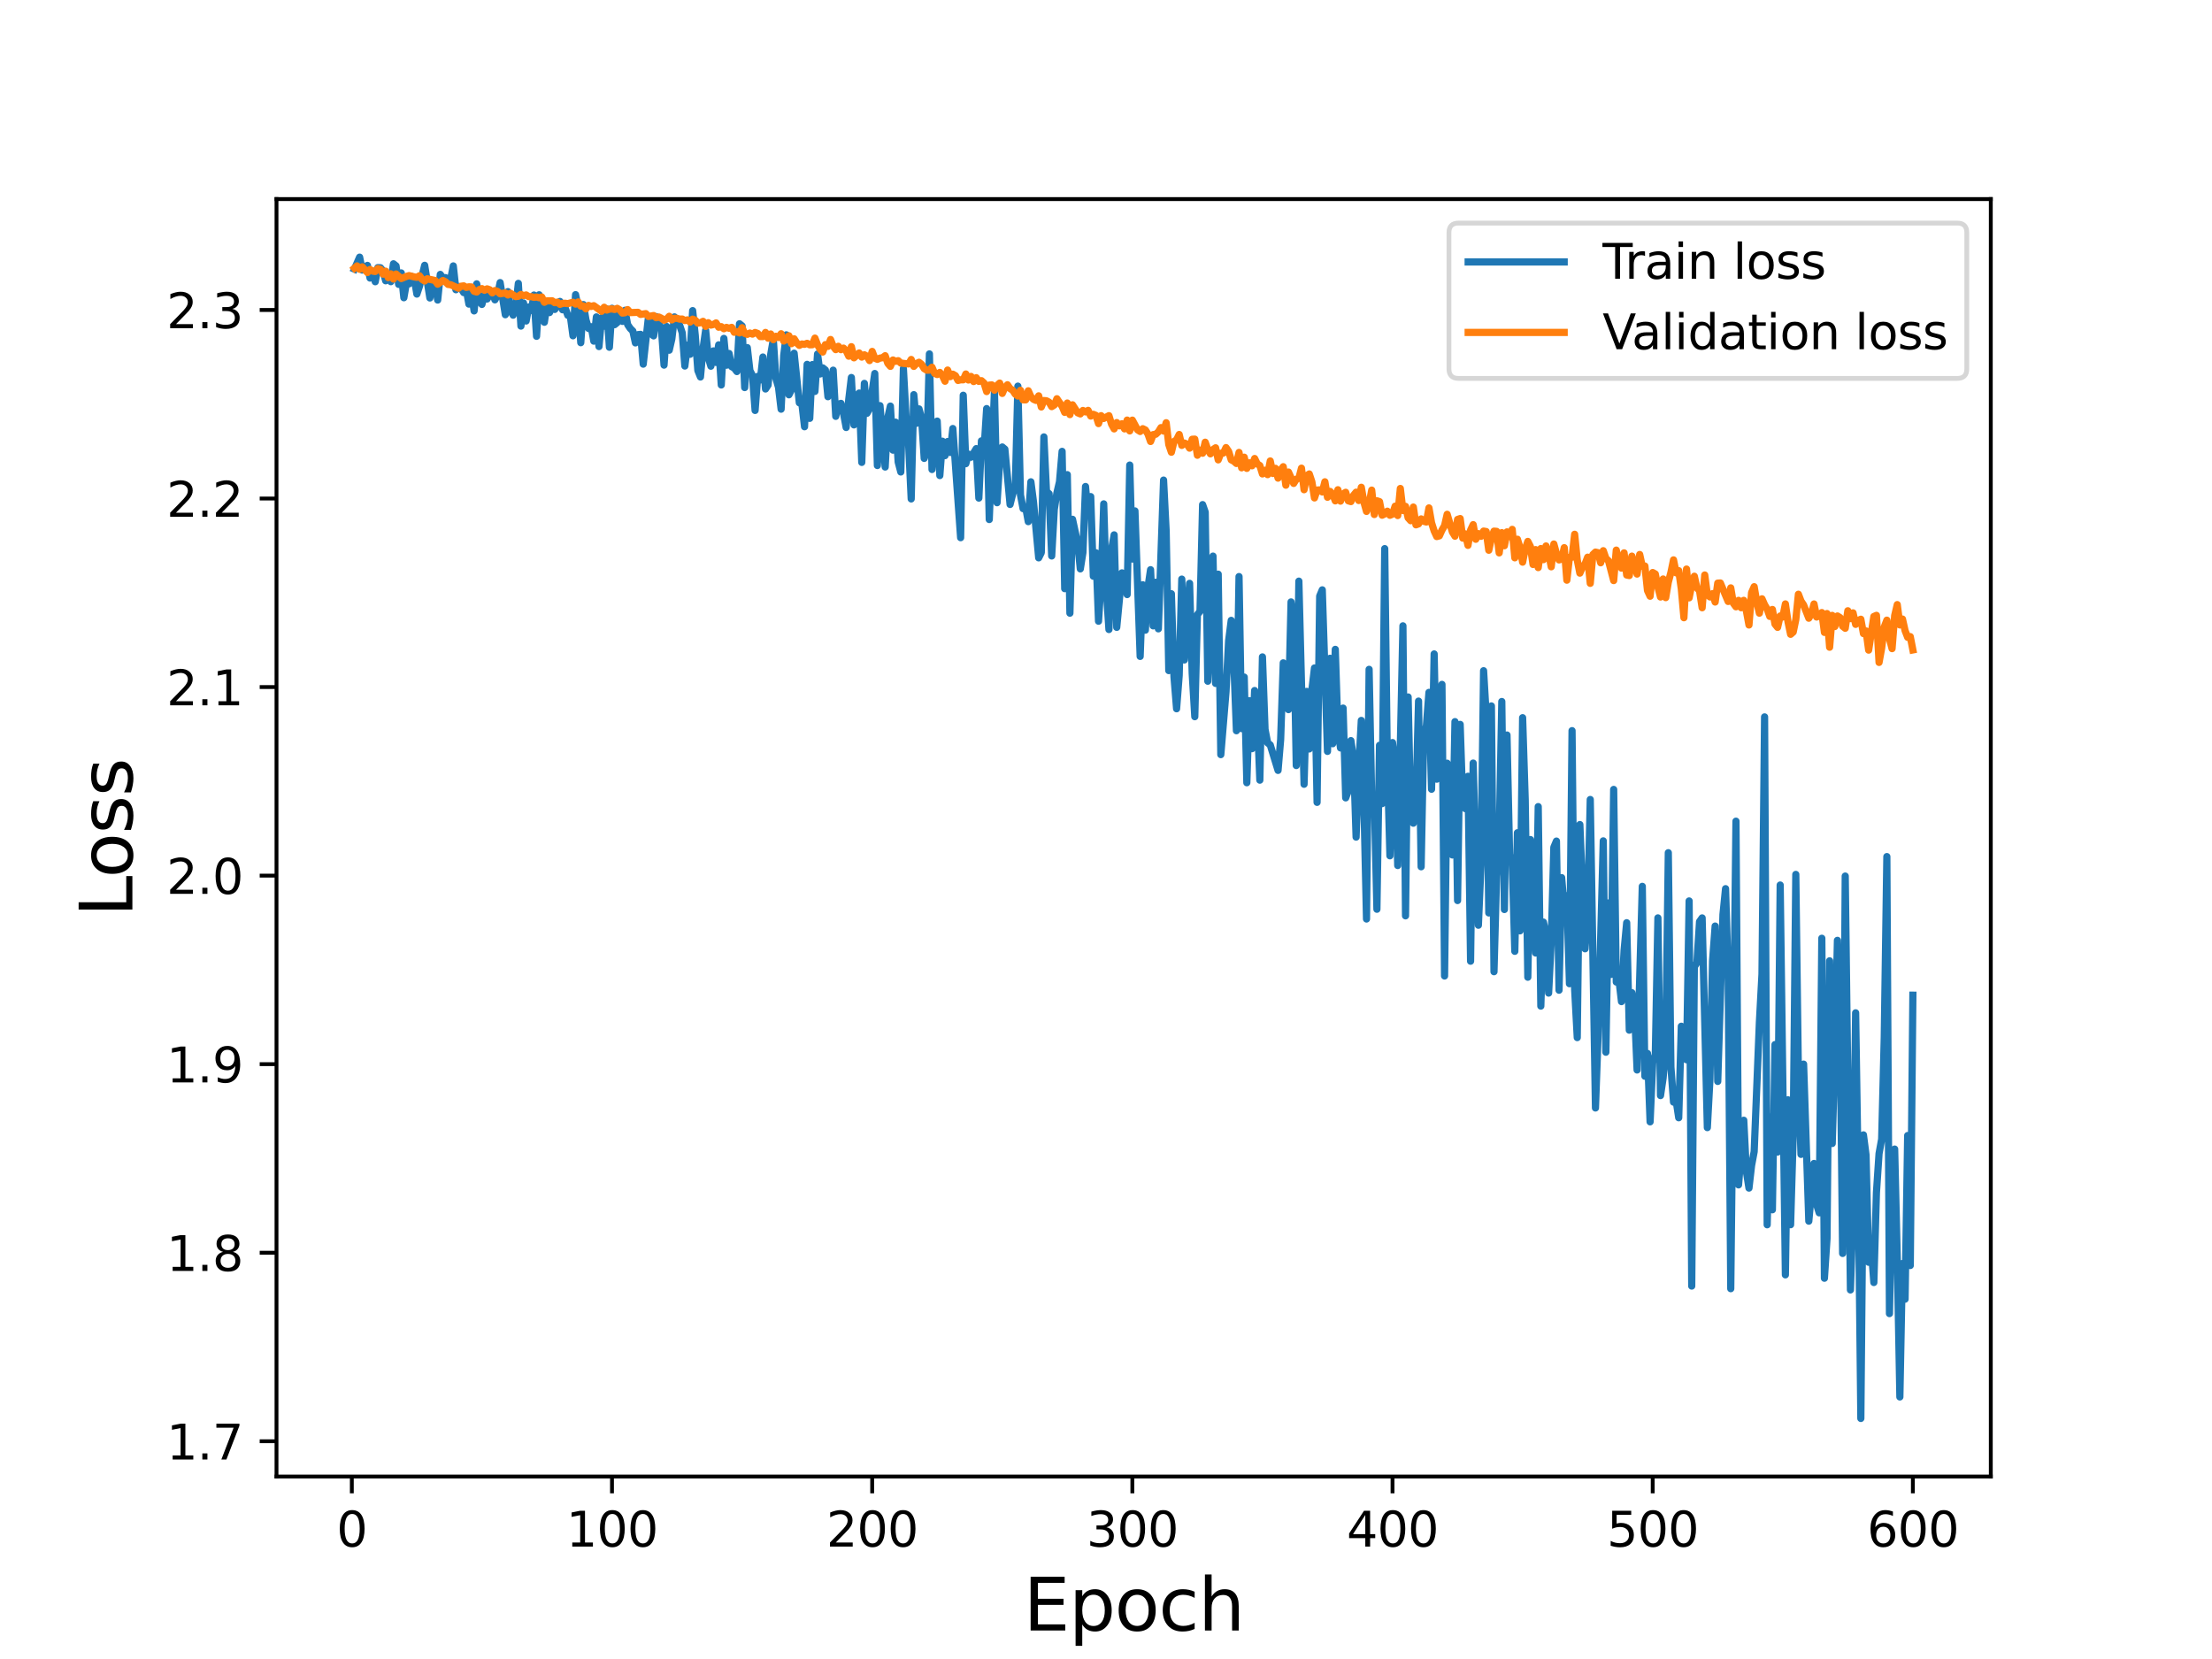 <?xml version="1.0" encoding="utf-8" standalone="no"?>
<!DOCTYPE svg PUBLIC "-//W3C//DTD SVG 1.1//EN"
  "http://www.w3.org/Graphics/SVG/1.1/DTD/svg11.dtd">
<svg height="345.6pt" version="1.1" viewBox="0 0 460.8 345.6" width="460.8pt" xmlns="http://www.w3.org/2000/svg" xmlns:xlink="http://www.w3.org/1999/xlink">
 <defs>
  <style type="text/css">*{stroke-linecap:butt;stroke-linejoin:round;}</style>
 </defs>
 <g id="figure_1">
  <g id="patch_1">
   <path d="M 0 345.6 
L 460.8 345.6 
L 460.8 0 
L 0 0 
z
" style="fill:#ffffff;"/>
  </g>
  <g id="axes_1">
   <g id="patch_2">
    <path d="M 57.6 307.584 
L 414.72 307.584 
L 414.72 41.472 
L 57.6 41.472 
z
" style="fill:#ffffff;"/>
   </g>
   <g id="matplotlib.axis_1">
    <g id="xtick_1">
     <g id="line2d_1">
      <defs>
       <path d="M 0 0 
L 0 3.5 
" id="m713b2f9254" style="stroke:#000000;stroke-width:0.8;"/>
      </defs>
      <g>
       <use style="stroke:#000000;stroke-width:0.8;" x="73.291" xlink:href="#m713b2f9254" y="307.584"/>
      </g>
     </g>
     <g id="text_1">
      <!-- 0 -->
      <g transform="translate(70.109 322.182)scale(0.1 -0.1)">
       <defs>
        <path d="M 2034 4250 
Q 1547 4250 1301 3770 
Q 1056 3291 1056 2328 
Q 1056 1369 1301 889 
Q 1547 409 2034 409 
Q 2525 409 2770 889 
Q 3016 1369 3016 2328 
Q 3016 3291 2770 3770 
Q 2525 4250 2034 4250 
z
M 2034 4750 
Q 2819 4750 3233 4129 
Q 3647 3509 3647 2328 
Q 3647 1150 3233 529 
Q 2819 -91 2034 -91 
Q 1250 -91 836 529 
Q 422 1150 422 2328 
Q 422 3509 836 4129 
Q 1250 4750 2034 4750 
z
" id="DejaVuSans-30" transform="scale(0.016)"/>
       </defs>
       <use xlink:href="#DejaVuSans-30"/>
      </g>
     </g>
    </g>
    <g id="xtick_2">
     <g id="line2d_2">
      <g>
       <use style="stroke:#000000;stroke-width:0.8;" x="127.49" xlink:href="#m713b2f9254" y="307.584"/>
      </g>
     </g>
     <g id="text_2">
      <!-- 100 -->
      <g transform="translate(117.946 322.182)scale(0.1 -0.1)">
       <defs>
        <path d="M 794 531 
L 1825 531 
L 1825 4091 
L 703 3866 
L 703 4441 
L 1819 4666 
L 2450 4666 
L 2450 531 
L 3481 531 
L 3481 0 
L 794 0 
L 794 531 
z
" id="DejaVuSans-31" transform="scale(0.016)"/>
       </defs>
       <use xlink:href="#DejaVuSans-31"/>
       <use x="63.623" xlink:href="#DejaVuSans-30"/>
       <use x="127.246" xlink:href="#DejaVuSans-30"/>
      </g>
     </g>
    </g>
    <g id="xtick_3">
     <g id="line2d_3">
      <g>
       <use style="stroke:#000000;stroke-width:0.8;" x="181.69" xlink:href="#m713b2f9254" y="307.584"/>
      </g>
     </g>
     <g id="text_3">
      <!-- 200 -->
      <g transform="translate(172.146 322.182)scale(0.1 -0.1)">
       <defs>
        <path d="M 1228 531 
L 3431 531 
L 3431 0 
L 469 0 
L 469 531 
Q 828 903 1448 1529 
Q 2069 2156 2228 2338 
Q 2531 2678 2651 2914 
Q 2772 3150 2772 3378 
Q 2772 3750 2511 3984 
Q 2250 4219 1831 4219 
Q 1534 4219 1204 4116 
Q 875 4013 500 3803 
L 500 4441 
Q 881 4594 1212 4672 
Q 1544 4750 1819 4750 
Q 2544 4750 2975 4387 
Q 3406 4025 3406 3419 
Q 3406 3131 3298 2873 
Q 3191 2616 2906 2266 
Q 2828 2175 2409 1742 
Q 1991 1309 1228 531 
z
" id="DejaVuSans-32" transform="scale(0.016)"/>
       </defs>
       <use xlink:href="#DejaVuSans-32"/>
       <use x="63.623" xlink:href="#DejaVuSans-30"/>
       <use x="127.246" xlink:href="#DejaVuSans-30"/>
      </g>
     </g>
    </g>
    <g id="xtick_4">
     <g id="line2d_4">
      <g>
       <use style="stroke:#000000;stroke-width:0.8;" x="235.889" xlink:href="#m713b2f9254" y="307.584"/>
      </g>
     </g>
     <g id="text_4">
      <!-- 300 -->
      <g transform="translate(226.345 322.182)scale(0.1 -0.1)">
       <defs>
        <path d="M 2597 2516 
Q 3050 2419 3304 2112 
Q 3559 1806 3559 1356 
Q 3559 666 3084 287 
Q 2609 -91 1734 -91 
Q 1441 -91 1130 -33 
Q 819 25 488 141 
L 488 750 
Q 750 597 1062 519 
Q 1375 441 1716 441 
Q 2309 441 2620 675 
Q 2931 909 2931 1356 
Q 2931 1769 2642 2001 
Q 2353 2234 1838 2234 
L 1294 2234 
L 1294 2753 
L 1863 2753 
Q 2328 2753 2575 2939 
Q 2822 3125 2822 3475 
Q 2822 3834 2567 4026 
Q 2313 4219 1838 4219 
Q 1578 4219 1281 4162 
Q 984 4106 628 3988 
L 628 4550 
Q 988 4650 1302 4700 
Q 1616 4750 1894 4750 
Q 2613 4750 3031 4423 
Q 3450 4097 3450 3541 
Q 3450 3153 3228 2886 
Q 3006 2619 2597 2516 
z
" id="DejaVuSans-33" transform="scale(0.016)"/>
       </defs>
       <use xlink:href="#DejaVuSans-33"/>
       <use x="63.623" xlink:href="#DejaVuSans-30"/>
       <use x="127.246" xlink:href="#DejaVuSans-30"/>
      </g>
     </g>
    </g>
    <g id="xtick_5">
     <g id="line2d_5">
      <g>
       <use style="stroke:#000000;stroke-width:0.8;" x="290.088" xlink:href="#m713b2f9254" y="307.584"/>
      </g>
     </g>
     <g id="text_5">
      <!-- 400 -->
      <g transform="translate(280.545 322.182)scale(0.1 -0.1)">
       <defs>
        <path d="M 2419 4116 
L 825 1625 
L 2419 1625 
L 2419 4116 
z
M 2253 4666 
L 3047 4666 
L 3047 1625 
L 3713 1625 
L 3713 1100 
L 3047 1100 
L 3047 0 
L 2419 0 
L 2419 1100 
L 313 1100 
L 313 1709 
L 2253 4666 
z
" id="DejaVuSans-34" transform="scale(0.016)"/>
       </defs>
       <use xlink:href="#DejaVuSans-34"/>
       <use x="63.623" xlink:href="#DejaVuSans-30"/>
       <use x="127.246" xlink:href="#DejaVuSans-30"/>
      </g>
     </g>
    </g>
    <g id="xtick_6">
     <g id="line2d_6">
      <g>
       <use style="stroke:#000000;stroke-width:0.8;" x="344.288" xlink:href="#m713b2f9254" y="307.584"/>
      </g>
     </g>
     <g id="text_6">
      <!-- 500 -->
      <g transform="translate(334.744 322.182)scale(0.1 -0.1)">
       <defs>
        <path d="M 691 4666 
L 3169 4666 
L 3169 4134 
L 1269 4134 
L 1269 2991 
Q 1406 3038 1543 3061 
Q 1681 3084 1819 3084 
Q 2600 3084 3056 2656 
Q 3513 2228 3513 1497 
Q 3513 744 3044 326 
Q 2575 -91 1722 -91 
Q 1428 -91 1123 -41 
Q 819 9 494 109 
L 494 744 
Q 775 591 1075 516 
Q 1375 441 1709 441 
Q 2250 441 2565 725 
Q 2881 1009 2881 1497 
Q 2881 1984 2565 2268 
Q 2250 2553 1709 2553 
Q 1456 2553 1204 2497 
Q 953 2441 691 2322 
L 691 4666 
z
" id="DejaVuSans-35" transform="scale(0.016)"/>
       </defs>
       <use xlink:href="#DejaVuSans-35"/>
       <use x="63.623" xlink:href="#DejaVuSans-30"/>
       <use x="127.246" xlink:href="#DejaVuSans-30"/>
      </g>
     </g>
    </g>
    <g id="xtick_7">
     <g id="line2d_7">
      <g>
       <use style="stroke:#000000;stroke-width:0.8;" x="398.487" xlink:href="#m713b2f9254" y="307.584"/>
      </g>
     </g>
     <g id="text_7">
      <!-- 600 -->
      <g transform="translate(388.944 322.182)scale(0.1 -0.1)">
       <defs>
        <path d="M 2113 2584 
Q 1688 2584 1439 2293 
Q 1191 2003 1191 1497 
Q 1191 994 1439 701 
Q 1688 409 2113 409 
Q 2538 409 2786 701 
Q 3034 994 3034 1497 
Q 3034 2003 2786 2293 
Q 2538 2584 2113 2584 
z
M 3366 4563 
L 3366 3988 
Q 3128 4100 2886 4159 
Q 2644 4219 2406 4219 
Q 1781 4219 1451 3797 
Q 1122 3375 1075 2522 
Q 1259 2794 1537 2939 
Q 1816 3084 2150 3084 
Q 2853 3084 3261 2657 
Q 3669 2231 3669 1497 
Q 3669 778 3244 343 
Q 2819 -91 2113 -91 
Q 1303 -91 875 529 
Q 447 1150 447 2328 
Q 447 3434 972 4092 
Q 1497 4750 2381 4750 
Q 2619 4750 2861 4703 
Q 3103 4656 3366 4563 
z
" id="DejaVuSans-36" transform="scale(0.016)"/>
       </defs>
       <use xlink:href="#DejaVuSans-36"/>
       <use x="63.623" xlink:href="#DejaVuSans-30"/>
       <use x="127.246" xlink:href="#DejaVuSans-30"/>
      </g>
     </g>
    </g>
    <g id="text_8">
     <!-- Epoch -->
     <g transform="translate(213.194 339.66)scale(0.15 -0.15)">
      <defs>
       <path d="M 628 4666 
L 3578 4666 
L 3578 4134 
L 1259 4134 
L 1259 2753 
L 3481 2753 
L 3481 2222 
L 1259 2222 
L 1259 531 
L 3634 531 
L 3634 0 
L 628 0 
L 628 4666 
z
" id="DejaVuSans-45" transform="scale(0.016)"/>
       <path d="M 1159 525 
L 1159 -1331 
L 581 -1331 
L 581 3500 
L 1159 3500 
L 1159 2969 
Q 1341 3281 1617 3432 
Q 1894 3584 2278 3584 
Q 2916 3584 3314 3078 
Q 3713 2572 3713 1747 
Q 3713 922 3314 415 
Q 2916 -91 2278 -91 
Q 1894 -91 1617 61 
Q 1341 213 1159 525 
z
M 3116 1747 
Q 3116 2381 2855 2742 
Q 2594 3103 2138 3103 
Q 1681 3103 1420 2742 
Q 1159 2381 1159 1747 
Q 1159 1113 1420 752 
Q 1681 391 2138 391 
Q 2594 391 2855 752 
Q 3116 1113 3116 1747 
z
" id="DejaVuSans-70" transform="scale(0.016)"/>
       <path d="M 1959 3097 
Q 1497 3097 1228 2736 
Q 959 2375 959 1747 
Q 959 1119 1226 758 
Q 1494 397 1959 397 
Q 2419 397 2687 759 
Q 2956 1122 2956 1747 
Q 2956 2369 2687 2733 
Q 2419 3097 1959 3097 
z
M 1959 3584 
Q 2709 3584 3137 3096 
Q 3566 2609 3566 1747 
Q 3566 888 3137 398 
Q 2709 -91 1959 -91 
Q 1206 -91 779 398 
Q 353 888 353 1747 
Q 353 2609 779 3096 
Q 1206 3584 1959 3584 
z
" id="DejaVuSans-6f" transform="scale(0.016)"/>
       <path d="M 3122 3366 
L 3122 2828 
Q 2878 2963 2633 3030 
Q 2388 3097 2138 3097 
Q 1578 3097 1268 2742 
Q 959 2388 959 1747 
Q 959 1106 1268 751 
Q 1578 397 2138 397 
Q 2388 397 2633 464 
Q 2878 531 3122 666 
L 3122 134 
Q 2881 22 2623 -34 
Q 2366 -91 2075 -91 
Q 1284 -91 818 406 
Q 353 903 353 1747 
Q 353 2603 823 3093 
Q 1294 3584 2113 3584 
Q 2378 3584 2631 3529 
Q 2884 3475 3122 3366 
z
" id="DejaVuSans-63" transform="scale(0.016)"/>
       <path d="M 3513 2113 
L 3513 0 
L 2938 0 
L 2938 2094 
Q 2938 2591 2744 2837 
Q 2550 3084 2163 3084 
Q 1697 3084 1428 2787 
Q 1159 2491 1159 1978 
L 1159 0 
L 581 0 
L 581 4863 
L 1159 4863 
L 1159 2956 
Q 1366 3272 1645 3428 
Q 1925 3584 2291 3584 
Q 2894 3584 3203 3211 
Q 3513 2838 3513 2113 
z
" id="DejaVuSans-68" transform="scale(0.016)"/>
      </defs>
      <use xlink:href="#DejaVuSans-45"/>
      <use x="63.184" xlink:href="#DejaVuSans-70"/>
      <use x="126.66" xlink:href="#DejaVuSans-6f"/>
      <use x="187.842" xlink:href="#DejaVuSans-63"/>
      <use x="242.822" xlink:href="#DejaVuSans-68"/>
     </g>
    </g>
   </g>
   <g id="matplotlib.axis_2">
    <g id="ytick_1">
     <g id="line2d_8">
      <defs>
       <path d="M 0 0 
L -3.5 0 
" id="mb5e3117ae7" style="stroke:#000000;stroke-width:0.8;"/>
      </defs>
      <g>
       <use style="stroke:#000000;stroke-width:0.8;" x="57.6" xlink:href="#mb5e3117ae7" y="300.24"/>
      </g>
     </g>
     <g id="text_9">
      <!-- 1.7 -->
      <g transform="translate(34.697 304.039)scale(0.1 -0.1)">
       <defs>
        <path d="M 684 794 
L 1344 794 
L 1344 0 
L 684 0 
L 684 794 
z
" id="DejaVuSans-2e" transform="scale(0.016)"/>
        <path d="M 525 4666 
L 3525 4666 
L 3525 4397 
L 1831 0 
L 1172 0 
L 2766 4134 
L 525 4134 
L 525 4666 
z
" id="DejaVuSans-37" transform="scale(0.016)"/>
       </defs>
       <use xlink:href="#DejaVuSans-31"/>
       <use x="63.623" xlink:href="#DejaVuSans-2e"/>
       <use x="95.41" xlink:href="#DejaVuSans-37"/>
      </g>
     </g>
    </g>
    <g id="ytick_2">
     <g id="line2d_9">
      <g>
       <use style="stroke:#000000;stroke-width:0.8;" x="57.6" xlink:href="#mb5e3117ae7" y="260.962"/>
      </g>
     </g>
     <g id="text_10">
      <!-- 1.8 -->
      <g transform="translate(34.697 264.761)scale(0.1 -0.1)">
       <defs>
        <path d="M 2034 2216 
Q 1584 2216 1326 1975 
Q 1069 1734 1069 1313 
Q 1069 891 1326 650 
Q 1584 409 2034 409 
Q 2484 409 2743 651 
Q 3003 894 3003 1313 
Q 3003 1734 2745 1975 
Q 2488 2216 2034 2216 
z
M 1403 2484 
Q 997 2584 770 2862 
Q 544 3141 544 3541 
Q 544 4100 942 4425 
Q 1341 4750 2034 4750 
Q 2731 4750 3128 4425 
Q 3525 4100 3525 3541 
Q 3525 3141 3298 2862 
Q 3072 2584 2669 2484 
Q 3125 2378 3379 2068 
Q 3634 1759 3634 1313 
Q 3634 634 3220 271 
Q 2806 -91 2034 -91 
Q 1263 -91 848 271 
Q 434 634 434 1313 
Q 434 1759 690 2068 
Q 947 2378 1403 2484 
z
M 1172 3481 
Q 1172 3119 1398 2916 
Q 1625 2713 2034 2713 
Q 2441 2713 2670 2916 
Q 2900 3119 2900 3481 
Q 2900 3844 2670 4047 
Q 2441 4250 2034 4250 
Q 1625 4250 1398 4047 
Q 1172 3844 1172 3481 
z
" id="DejaVuSans-38" transform="scale(0.016)"/>
       </defs>
       <use xlink:href="#DejaVuSans-31"/>
       <use x="63.623" xlink:href="#DejaVuSans-2e"/>
       <use x="95.41" xlink:href="#DejaVuSans-38"/>
      </g>
     </g>
    </g>
    <g id="ytick_3">
     <g id="line2d_10">
      <g>
       <use style="stroke:#000000;stroke-width:0.8;" x="57.6" xlink:href="#mb5e3117ae7" y="221.684"/>
      </g>
     </g>
     <g id="text_11">
      <!-- 1.9 -->
      <g transform="translate(34.697 225.484)scale(0.1 -0.1)">
       <defs>
        <path d="M 703 97 
L 703 672 
Q 941 559 1184 500 
Q 1428 441 1663 441 
Q 2288 441 2617 861 
Q 2947 1281 2994 2138 
Q 2813 1869 2534 1725 
Q 2256 1581 1919 1581 
Q 1219 1581 811 2004 
Q 403 2428 403 3163 
Q 403 3881 828 4315 
Q 1253 4750 1959 4750 
Q 2769 4750 3195 4129 
Q 3622 3509 3622 2328 
Q 3622 1225 3098 567 
Q 2575 -91 1691 -91 
Q 1453 -91 1209 -44 
Q 966 3 703 97 
z
M 1959 2075 
Q 2384 2075 2632 2365 
Q 2881 2656 2881 3163 
Q 2881 3666 2632 3958 
Q 2384 4250 1959 4250 
Q 1534 4250 1286 3958 
Q 1038 3666 1038 3163 
Q 1038 2656 1286 2365 
Q 1534 2075 1959 2075 
z
" id="DejaVuSans-39" transform="scale(0.016)"/>
       </defs>
       <use xlink:href="#DejaVuSans-31"/>
       <use x="63.623" xlink:href="#DejaVuSans-2e"/>
       <use x="95.41" xlink:href="#DejaVuSans-39"/>
      </g>
     </g>
    </g>
    <g id="ytick_4">
     <g id="line2d_11">
      <g>
       <use style="stroke:#000000;stroke-width:0.8;" x="57.6" xlink:href="#mb5e3117ae7" y="182.407"/>
      </g>
     </g>
     <g id="text_12">
      <!-- 2.0 -->
      <g transform="translate(34.697 186.206)scale(0.1 -0.1)">
       <use xlink:href="#DejaVuSans-32"/>
       <use x="63.623" xlink:href="#DejaVuSans-2e"/>
       <use x="95.41" xlink:href="#DejaVuSans-30"/>
      </g>
     </g>
    </g>
    <g id="ytick_5">
     <g id="line2d_12">
      <g>
       <use style="stroke:#000000;stroke-width:0.8;" x="57.6" xlink:href="#mb5e3117ae7" y="143.129"/>
      </g>
     </g>
     <g id="text_13">
      <!-- 2.1 -->
      <g transform="translate(34.697 146.928)scale(0.1 -0.1)">
       <use xlink:href="#DejaVuSans-32"/>
       <use x="63.623" xlink:href="#DejaVuSans-2e"/>
       <use x="95.41" xlink:href="#DejaVuSans-31"/>
      </g>
     </g>
    </g>
    <g id="ytick_6">
     <g id="line2d_13">
      <g>
       <use style="stroke:#000000;stroke-width:0.8;" x="57.6" xlink:href="#mb5e3117ae7" y="103.851"/>
      </g>
     </g>
     <g id="text_14">
      <!-- 2.2 -->
      <g transform="translate(34.697 107.651)scale(0.1 -0.1)">
       <use xlink:href="#DejaVuSans-32"/>
       <use x="63.623" xlink:href="#DejaVuSans-2e"/>
       <use x="95.41" xlink:href="#DejaVuSans-32"/>
      </g>
     </g>
    </g>
    <g id="ytick_7">
     <g id="line2d_14">
      <g>
       <use style="stroke:#000000;stroke-width:0.8;" x="57.6" xlink:href="#mb5e3117ae7" y="64.574"/>
      </g>
     </g>
     <g id="text_15">
      <!-- 2.3 -->
      <g transform="translate(34.697 68.373)scale(0.1 -0.1)">
       <use xlink:href="#DejaVuSans-32"/>
       <use x="63.623" xlink:href="#DejaVuSans-2e"/>
       <use x="95.41" xlink:href="#DejaVuSans-33"/>
      </g>
     </g>
    </g>
    <g id="text_16">
     <!-- Loss -->
     <g transform="translate(27.577 190.979)rotate(-90)scale(0.15 -0.15)">
      <defs>
       <path d="M 628 4666 
L 1259 4666 
L 1259 531 
L 3531 531 
L 3531 0 
L 628 0 
L 628 4666 
z
" id="DejaVuSans-4c" transform="scale(0.016)"/>
       <path d="M 2834 3397 
L 2834 2853 
Q 2591 2978 2328 3040 
Q 2066 3103 1784 3103 
Q 1356 3103 1142 2972 
Q 928 2841 928 2578 
Q 928 2378 1081 2264 
Q 1234 2150 1697 2047 
L 1894 2003 
Q 2506 1872 2764 1633 
Q 3022 1394 3022 966 
Q 3022 478 2636 193 
Q 2250 -91 1575 -91 
Q 1294 -91 989 -36 
Q 684 19 347 128 
L 347 722 
Q 666 556 975 473 
Q 1284 391 1588 391 
Q 1994 391 2212 530 
Q 2431 669 2431 922 
Q 2431 1156 2273 1281 
Q 2116 1406 1581 1522 
L 1381 1569 
Q 847 1681 609 1914 
Q 372 2147 372 2553 
Q 372 3047 722 3315 
Q 1072 3584 1716 3584 
Q 2034 3584 2315 3537 
Q 2597 3491 2834 3397 
z
" id="DejaVuSans-73" transform="scale(0.016)"/>
      </defs>
      <use xlink:href="#DejaVuSans-4c"/>
      <use x="53.963" xlink:href="#DejaVuSans-6f"/>
      <use x="115.145" xlink:href="#DejaVuSans-73"/>
      <use x="167.244" xlink:href="#DejaVuSans-73"/>
     </g>
    </g>
   </g>
   <g id="line2d_15">
    <path clip-path="url(#p20baed08f9)" d="M 73.833 56.062 
L 74.917 53.568 
L 75.459 56.262 
L 76.001 55.665 
L 76.543 55.286 
L 77.085 57.925 
L 77.627 56.457 
L 78.169 58.692 
L 78.711 55.747 
L 79.253 55.774 
L 79.795 56.427 
L 80.337 58.491 
L 80.879 57.732 
L 81.421 58.679 
L 81.963 54.954 
L 82.505 55.388 
L 83.047 59.241 
L 83.589 56.856 
L 84.131 62.026 
L 84.673 58.892 
L 85.215 59.133 
L 85.757 57.603 
L 86.299 58.067 
L 86.841 61.262 
L 87.383 59.646 
L 88.467 55.268 
L 89.551 62.074 
L 90.093 59.093 
L 90.635 58.623 
L 91.177 62.506 
L 91.719 57.16 
L 92.261 57.917 
L 92.803 57.834 
L 93.345 59.125 
L 93.887 58.11 
L 94.429 55.395 
L 94.971 60.356 
L 95.512 59.666 
L 96.054 60.076 
L 96.596 60.954 
L 97.138 60.344 
L 97.68 63.353 
L 98.222 61.079 
L 98.764 64.768 
L 99.306 59.131 
L 99.848 62.71 
L 100.39 63.419 
L 100.932 61.489 
L 101.474 62.287 
L 102.016 61.411 
L 102.558 60.841 
L 103.1 62.463 
L 103.642 61.495 
L 104.184 58.864 
L 105.268 65.562 
L 105.81 60.747 
L 106.352 64.649 
L 106.894 65.658 
L 107.436 64.091 
L 107.978 59.032 
L 108.52 67.933 
L 109.062 63.104 
L 109.604 66.871 
L 110.146 63.944 
L 110.688 64.681 
L 111.23 61.462 
L 111.772 70.057 
L 112.314 61.407 
L 112.856 63.881 
L 113.398 67.13 
L 113.94 63.482 
L 114.482 65.113 
L 115.024 63.794 
L 115.566 64.461 
L 116.108 63.752 
L 116.65 62.793 
L 117.192 64.533 
L 117.734 64.131 
L 118.276 65.676 
L 118.818 65.945 
L 119.36 69.953 
L 119.902 61.381 
L 120.444 64.062 
L 120.986 71.391 
L 121.528 63.448 
L 122.07 66.635 
L 122.612 68.43 
L 123.154 68.063 
L 123.696 71.065 
L 124.238 66.017 
L 124.78 72.191 
L 125.322 66.182 
L 125.864 67.962 
L 126.406 64.357 
L 126.948 72.341 
L 127.49 64.224 
L 128.032 67.638 
L 128.574 67.194 
L 129.116 64.922 
L 129.658 66.952 
L 130.2 64.637 
L 130.742 67.605 
L 131.284 68.413 
L 131.826 68.953 
L 132.368 71.436 
L 132.91 69.708 
L 133.452 69.654 
L 133.994 75.858 
L 135.078 66.114 
L 135.62 69.498 
L 136.162 69.966 
L 136.704 65.964 
L 137.788 68.541 
L 138.33 76.061 
L 138.872 68.009 
L 139.414 72.957 
L 139.956 70.607 
L 140.498 66.016 
L 141.582 67.734 
L 142.124 69.342 
L 142.666 76.251 
L 143.208 71.895 
L 143.75 73.808 
L 144.292 64.71 
L 144.834 69.858 
L 145.376 77.183 
L 145.918 78.533 
L 146.46 72.555 
L 147.002 68.788 
L 147.544 74.473 
L 148.086 76.286 
L 148.628 73.098 
L 149.17 75.507 
L 149.712 71.838 
L 150.254 80.198 
L 150.796 70.496 
L 151.338 76.082 
L 151.88 73.638 
L 152.422 76.381 
L 152.964 76.681 
L 153.506 77.4 
L 154.048 67.449 
L 154.59 67.891 
L 155.132 80.737 
L 155.674 72.413 
L 156.216 77.184 
L 156.758 78.243 
L 157.3 85.504 
L 157.842 78.41 
L 158.384 79.152 
L 158.926 74.372 
L 159.468 81.034 
L 160.01 80.209 
L 160.552 73.85 
L 161.094 70.717 
L 161.636 78.832 
L 162.178 80.686 
L 162.72 85.241 
L 163.262 74.042 
L 163.804 69.75 
L 164.346 82.246 
L 164.888 81.194 
L 165.43 73.576 
L 166.514 83.909 
L 167.056 84.18 
L 167.598 88.896 
L 168.14 75.9 
L 168.682 87.155 
L 169.224 75.948 
L 169.766 81.543 
L 170.308 73.74 
L 170.85 77.904 
L 171.392 76.633 
L 171.934 77.068 
L 172.476 82.643 
L 173.018 79.481 
L 173.56 77.111 
L 174.102 86.734 
L 174.644 84.23 
L 175.186 84.028 
L 175.728 86.178 
L 176.27 89.054 
L 176.812 83.186 
L 177.354 78.643 
L 177.896 88.514 
L 178.438 82.445 
L 178.98 81.878 
L 179.522 96.325 
L 180.064 79.865 
L 180.606 86.102 
L 181.148 85.128 
L 182.232 77.806 
L 182.774 96.977 
L 183.316 84.499 
L 184.4 97.291 
L 184.942 87.017 
L 185.484 84.595 
L 186.026 93.774 
L 186.568 87.947 
L 187.11 96.256 
L 187.652 98.325 
L 188.194 76.769 
L 188.736 86.676 
L 189.277 92.442 
L 189.819 103.936 
L 190.361 82.214 
L 190.903 88.191 
L 191.445 85.181 
L 191.987 87.187 
L 192.529 95.492 
L 193.071 93.878 
L 193.613 73.725 
L 194.155 97.805 
L 194.697 89.599 
L 195.239 87.724 
L 195.781 99.069 
L 196.323 91.912 
L 196.865 94.922 
L 197.407 91.979 
L 197.949 94.262 
L 198.491 89.27 
L 200.117 112.012 
L 200.659 82.334 
L 201.201 96.594 
L 201.743 94.597 
L 202.285 95.251 
L 203.369 93.458 
L 203.911 103.761 
L 204.453 91.837 
L 204.995 93.603 
L 205.537 85.117 
L 206.079 108.228 
L 207.163 81.479 
L 207.705 104.725 
L 208.247 96.165 
L 208.789 93.112 
L 209.331 93.567 
L 210.415 105.09 
L 210.957 102.921 
L 211.499 101.581 
L 212.041 80.439 
L 212.583 103.109 
L 213.125 105.958 
L 213.667 105.708 
L 214.209 108.667 
L 214.751 100.37 
L 215.293 104.554 
L 216.377 116.21 
L 216.919 115.128 
L 217.461 91.018 
L 218.003 102.386 
L 218.545 102.855 
L 219.087 115.819 
L 219.629 106.094 
L 220.171 102.669 
L 220.713 100.356 
L 221.255 94.028 
L 221.797 122.631 
L 222.339 98.878 
L 222.881 127.738 
L 223.423 108.178 
L 224.507 113.18 
L 225.049 118.512 
L 225.591 115.1 
L 226.133 101.348 
L 226.675 107.35 
L 227.217 103.451 
L 227.759 120.032 
L 228.301 115.15 
L 228.843 129.41 
L 229.385 121.033 
L 229.927 104.965 
L 230.469 122.922 
L 231.011 131.14 
L 231.553 114.523 
L 232.095 111.422 
L 232.637 130.691 
L 233.721 119.342 
L 234.263 120.677 
L 234.805 123.861 
L 235.347 96.881 
L 235.889 116.455 
L 236.431 106.432 
L 237.515 136.744 
L 238.057 121.818 
L 238.599 131.28 
L 239.141 122.317 
L 239.683 118.679 
L 240.225 130.377 
L 240.767 121.29 
L 241.309 130.998 
L 242.393 100.01 
L 242.935 110.669 
L 243.477 139.696 
L 244.019 123.688 
L 244.561 140.981 
L 245.103 147.649 
L 245.645 140.699 
L 246.187 120.638 
L 246.729 137.479 
L 247.813 121.519 
L 248.355 140.268 
L 248.897 149.299 
L 249.439 128.059 
L 249.981 127.343 
L 250.523 105.119 
L 251.065 106.68 
L 251.607 141.911 
L 252.149 130.44 
L 252.691 115.849 
L 253.233 142.369 
L 253.775 119.612 
L 254.317 157.202 
L 255.401 144.097 
L 255.943 133.481 
L 256.485 129.233 
L 257.027 138.017 
L 257.569 152.226 
L 258.111 120.108 
L 258.653 151.785 
L 259.195 141.045 
L 259.737 163.059 
L 260.279 145.961 
L 260.821 155.96 
L 261.363 143.848 
L 261.905 149.04 
L 262.447 162.52 
L 262.989 136.845 
L 263.531 151.929 
L 264.073 154.75 
L 264.615 155.183 
L 266.241 160.49 
L 266.783 154.057 
L 267.325 138.086 
L 267.867 140.661 
L 268.409 147.825 
L 268.951 125.392 
L 269.493 129.744 
L 270.035 159.474 
L 270.577 121.063 
L 271.661 163.376 
L 272.203 144.031 
L 272.745 156.025 
L 273.287 143.716 
L 273.829 139.153 
L 274.371 167.145 
L 274.913 124.171 
L 275.455 122.878 
L 276.539 156.527 
L 277.081 137.133 
L 277.623 154.928 
L 278.165 135.274 
L 278.707 151.79 
L 279.249 155.81 
L 279.791 147.511 
L 280.333 166.209 
L 280.875 164.748 
L 281.417 154.282 
L 281.959 157.831 
L 282.501 174.383 
L 283.043 160.15 
L 283.584 150.077 
L 284.126 167.252 
L 284.668 191.446 
L 285.21 139.435 
L 285.752 166.334 
L 286.294 166.125 
L 286.836 189.414 
L 287.378 155.262 
L 287.92 167.411 
L 288.462 114.287 
L 289.004 158.584 
L 289.546 178.279 
L 290.088 154.689 
L 290.63 158.999 
L 291.172 180.304 
L 292.256 130.372 
L 292.798 190.784 
L 293.34 145.192 
L 293.882 170.24 
L 294.424 171.488 
L 294.966 167.149 
L 295.508 146.051 
L 296.05 180.563 
L 296.592 152.757 
L 297.134 151.276 
L 297.676 144.238 
L 298.218 164.414 
L 298.76 136.226 
L 299.302 162.322 
L 299.844 150.313 
L 300.386 142.569 
L 300.928 203.315 
L 301.47 158.989 
L 302.012 161.449 
L 302.554 178.101 
L 303.096 150.33 
L 303.638 187.599 
L 304.18 150.905 
L 304.722 167.351 
L 305.264 168.464 
L 305.806 161.714 
L 306.348 200.238 
L 306.89 158.96 
L 307.432 178.408 
L 307.974 192.744 
L 308.516 180.104 
L 309.058 139.725 
L 309.6 148.904 
L 310.142 190.179 
L 310.684 147.061 
L 311.226 202.425 
L 311.768 182.56 
L 312.31 174.464 
L 312.852 146.138 
L 313.394 189.468 
L 313.936 153.118 
L 314.478 178.026 
L 315.02 179.72 
L 315.562 198.178 
L 316.104 173.477 
L 316.646 193.91 
L 317.188 149.51 
L 317.73 166.642 
L 318.272 203.573 
L 318.814 174.894 
L 319.356 183.837 
L 319.898 198.525 
L 320.44 168.03 
L 320.982 209.588 
L 321.524 192.087 
L 322.066 194.423 
L 322.608 206.878 
L 323.15 195.984 
L 323.692 176.508 
L 324.234 175.213 
L 324.776 206.279 
L 325.318 182.825 
L 325.86 189.195 
L 326.402 186.59 
L 326.944 204.925 
L 327.486 152.209 
L 328.028 206.102 
L 328.57 216.154 
L 329.112 171.767 
L 330.196 197.649 
L 330.738 190.205 
L 331.28 166.548 
L 332.364 230.812 
L 332.906 215.858 
L 333.99 175.168 
L 334.532 219.196 
L 335.074 188.104 
L 335.616 202.984 
L 336.158 164.452 
L 336.7 204.576 
L 337.242 204.044 
L 337.784 208.654 
L 338.326 197.982 
L 338.868 192.222 
L 339.41 214.605 
L 339.952 206.795 
L 340.494 210.236 
L 341.036 222.899 
L 342.12 184.643 
L 342.662 224.204 
L 343.204 219.452 
L 343.746 233.698 
L 344.288 221.339 
L 344.83 219.661 
L 345.372 191.214 
L 345.914 228.226 
L 346.456 224.573 
L 346.998 218.167 
L 347.54 177.633 
L 348.082 222.297 
L 348.624 229.591 
L 349.166 229.298 
L 349.708 232.85 
L 350.25 213.787 
L 350.792 220.315 
L 351.334 220.766 
L 351.876 187.684 
L 352.418 267.911 
L 352.96 201.41 
L 353.502 200.543 
L 354.044 191.982 
L 354.586 191.219 
L 355.67 234.902 
L 356.212 224.825 
L 356.754 200.193 
L 357.296 192.915 
L 357.838 225.28 
L 358.922 190.518 
L 359.464 185.127 
L 360.006 202.778 
L 360.548 268.457 
L 361.632 171.065 
L 362.174 246.835 
L 363.258 233.371 
L 363.8 244.054 
L 364.342 247.5 
L 364.884 242.802 
L 365.426 239.894 
L 366.51 213 
L 367.052 202.929 
L 367.594 149.342 
L 368.136 255.142 
L 368.678 232.679 
L 369.22 252.015 
L 369.762 217.601 
L 370.304 239.999 
L 370.846 184.366 
L 371.93 265.574 
L 372.472 229.11 
L 373.014 255.132 
L 373.556 236.632 
L 374.098 182.154 
L 374.64 224.09 
L 375.182 240.483 
L 375.724 221.677 
L 376.808 254.391 
L 377.891 242.371 
L 378.433 250.913 
L 378.975 252.654 
L 379.517 195.458 
L 380.059 266.281 
L 380.601 258.013 
L 381.143 200.155 
L 381.685 238.212 
L 382.227 219.755 
L 382.769 195.889 
L 383.311 213.188 
L 383.853 261.115 
L 384.395 182.5 
L 385.479 268.717 
L 386.021 252.244 
L 386.563 210.991 
L 387.105 245.599 
L 387.647 295.488 
L 388.189 236.416 
L 388.731 240.606 
L 389.273 262.952 
L 389.815 259.956 
L 390.357 267.168 
L 390.899 248.388 
L 391.441 240.308 
L 391.983 237.309 
L 392.525 216.063 
L 393.067 178.444 
L 393.609 273.647 
L 394.151 248.505 
L 394.693 239.373 
L 395.235 262.108 
L 395.777 291.01 
L 396.319 263.214 
L 396.861 270.645 
L 397.403 236.548 
L 397.945 263.627 
L 398.487 207.316 
L 398.487 207.316 
" style="fill:none;stroke:#1f77b4;stroke-linecap:square;stroke-width:1.5;"/>
   </g>
   <g id="line2d_16">
    <path clip-path="url(#p20baed08f9)" d="M 73.833 55.864 
L 74.375 55.39 
L 74.917 56.097 
L 75.459 55.584 
L 76.543 56.774 
L 77.085 56.145 
L 77.627 56.485 
L 78.169 56.551 
L 78.711 55.948 
L 79.253 56.097 
L 79.795 57.116 
L 80.337 56.486 
L 80.879 57.834 
L 81.421 57.052 
L 81.963 58.131 
L 82.505 57.086 
L 83.589 58.026 
L 84.673 57.582 
L 85.215 57.409 
L 86.299 57.685 
L 86.841 57.774 
L 87.383 57.446 
L 87.925 58.196 
L 88.467 58.532 
L 89.009 58.076 
L 90.635 58.43 
L 91.177 59.201 
L 92.261 58.437 
L 92.803 58.708 
L 93.345 59.254 
L 93.887 59.315 
L 95.512 60.048 
L 96.054 59.626 
L 96.596 59.55 
L 97.138 59.875 
L 97.68 59.747 
L 98.222 59.775 
L 98.764 60.679 
L 99.306 60.832 
L 99.848 60.326 
L 100.39 60.12 
L 100.932 60.47 
L 101.474 60.167 
L 102.016 60.365 
L 102.558 61.012 
L 103.1 60.523 
L 103.642 60.712 
L 104.184 61.196 
L 105.268 61.034 
L 105.81 61.452 
L 106.352 61.095 
L 107.436 61.784 
L 107.978 61.717 
L 108.52 61.333 
L 109.062 61.579 
L 109.604 61.441 
L 110.146 61.8 
L 110.688 61.803 
L 111.23 61.947 
L 111.772 61.874 
L 112.314 62.026 
L 112.856 61.869 
L 113.398 62.965 
L 113.94 62.669 
L 115.024 62.662 
L 115.566 63.057 
L 116.108 62.941 
L 116.65 63.397 
L 117.192 63.203 
L 117.734 63.172 
L 118.276 63.255 
L 119.36 62.96 
L 119.902 63.346 
L 120.444 62.901 
L 120.986 63.756 
L 121.528 63.723 
L 122.07 64.34 
L 122.612 63.624 
L 123.154 63.838 
L 123.696 63.678 
L 125.322 64.852 
L 125.864 64.006 
L 126.406 64.59 
L 126.948 64.392 
L 127.49 64.351 
L 128.032 64.471 
L 128.574 64.231 
L 129.116 64.557 
L 129.658 65.221 
L 130.2 65.146 
L 130.742 64.495 
L 131.284 65.12 
L 132.91 65.061 
L 133.452 65.499 
L 134.536 65.331 
L 135.078 65.926 
L 136.162 65.73 
L 136.704 66.188 
L 137.246 66.039 
L 137.788 66.294 
L 138.33 66.707 
L 138.872 66.466 
L 139.414 65.89 
L 139.956 66.64 
L 140.498 66.306 
L 141.04 66.308 
L 141.582 66.479 
L 142.124 66.459 
L 142.666 66.778 
L 143.208 66.637 
L 143.75 67.093 
L 144.292 66.484 
L 144.834 66.709 
L 145.376 67.319 
L 145.918 67.231 
L 146.46 66.942 
L 147.002 67.998 
L 147.544 67.225 
L 148.086 67.728 
L 148.628 67.598 
L 149.17 67.265 
L 149.712 68.166 
L 150.254 68.045 
L 150.796 68.483 
L 151.338 68.199 
L 151.88 68.383 
L 152.422 68.195 
L 152.964 69.226 
L 153.506 69.087 
L 154.048 69.351 
L 154.59 68.263 
L 155.132 69.457 
L 155.674 69.654 
L 156.216 69.379 
L 156.758 69.605 
L 157.3 69.26 
L 157.842 69.461 
L 158.384 70.119 
L 158.926 70.118 
L 159.468 69.252 
L 160.01 70.449 
L 160.552 69.576 
L 161.094 70.759 
L 161.636 70.054 
L 162.178 70.312 
L 162.72 69.526 
L 163.262 71.041 
L 163.804 70.716 
L 164.346 69.944 
L 164.888 71.591 
L 165.43 70.579 
L 165.972 71.432 
L 166.514 71.947 
L 167.056 71.657 
L 167.598 71.729 
L 168.14 71.519 
L 168.682 71.832 
L 169.224 71.811 
L 169.766 70.436 
L 170.308 71.835 
L 170.85 72.754 
L 171.392 73.338 
L 171.934 71.792 
L 172.476 72.159 
L 173.018 70.725 
L 173.56 72.117 
L 174.102 72.836 
L 174.644 72.138 
L 175.186 72.843 
L 175.728 72.519 
L 176.27 73.062 
L 176.812 74.203 
L 177.354 72.22 
L 177.896 74.544 
L 178.98 73.529 
L 179.522 74.391 
L 180.064 73.909 
L 180.606 74.207 
L 181.148 75.117 
L 181.69 73.205 
L 182.232 74.615 
L 182.774 74.857 
L 183.316 74.6 
L 183.858 74.517 
L 184.4 74.103 
L 184.942 75.681 
L 185.484 76.318 
L 186.026 74.99 
L 186.568 75.27 
L 187.11 75.134 
L 187.652 75.635 
L 189.277 75.819 
L 189.819 74.884 
L 190.361 76.324 
L 190.903 75.74 
L 191.445 75.469 
L 191.987 75.9 
L 192.529 76.798 
L 193.071 77.119 
L 193.613 77.1 
L 194.155 76.497 
L 194.697 77.777 
L 195.239 78.025 
L 195.781 77.579 
L 196.323 78.243 
L 196.865 79.419 
L 197.407 77.089 
L 197.949 78.463 
L 198.491 77.95 
L 199.033 78.261 
L 199.575 79.256 
L 200.117 79.115 
L 200.659 79.122 
L 201.201 77.91 
L 201.743 79.165 
L 202.285 78.416 
L 202.827 79.484 
L 203.369 78.681 
L 203.911 79.453 
L 204.453 79.298 
L 204.995 79.796 
L 205.537 81.571 
L 206.079 80.225 
L 206.621 80.186 
L 207.163 81.29 
L 207.705 80.3 
L 208.247 79.803 
L 208.789 81.958 
L 209.331 80.74 
L 209.873 80.152 
L 210.415 80.96 
L 210.957 81.288 
L 211.499 82.112 
L 212.041 82.505 
L 212.583 81.308 
L 213.125 83.291 
L 213.667 83.302 
L 214.209 81.409 
L 214.751 82.636 
L 215.293 83.186 
L 215.835 83.413 
L 216.377 82.457 
L 216.919 84.783 
L 217.461 83.444 
L 218.003 83.487 
L 218.545 83.784 
L 219.087 84.708 
L 219.629 84.374 
L 220.171 83.063 
L 221.255 84.645 
L 221.797 85.91 
L 222.339 83.959 
L 222.881 86.37 
L 223.423 84.326 
L 224.507 85.999 
L 225.049 86.228 
L 225.591 85.507 
L 226.133 85.808 
L 226.675 85.489 
L 227.217 86.675 
L 227.759 86.308 
L 228.301 86.531 
L 228.843 88.247 
L 229.385 86.592 
L 229.927 87.174 
L 231.011 86.593 
L 231.553 88.356 
L 232.095 89.345 
L 232.637 88.027 
L 233.179 88.71 
L 233.721 88.277 
L 234.263 89.347 
L 234.805 87.511 
L 235.347 89.763 
L 235.889 87.519 
L 236.973 89.544 
L 237.515 89.886 
L 238.057 89.303 
L 238.599 89.566 
L 239.141 90.423 
L 239.683 91.971 
L 240.225 90.538 
L 240.767 90.462 
L 241.309 89.966 
L 241.851 89.08 
L 242.393 89.793 
L 242.935 88.061 
L 243.477 92.606 
L 244.019 94.209 
L 244.561 91.977 
L 245.103 91.622 
L 245.645 90.511 
L 246.187 92.786 
L 246.729 92.288 
L 247.271 92.529 
L 247.813 93.361 
L 248.355 91.507 
L 248.897 91.479 
L 249.439 94.838 
L 249.981 93.762 
L 250.523 94.418 
L 251.065 92.121 
L 251.607 93.665 
L 252.149 94.543 
L 252.691 93.652 
L 253.233 93.284 
L 253.775 95.799 
L 254.317 94.423 
L 254.859 94.371 
L 255.401 93.242 
L 255.943 94.031 
L 256.485 95.795 
L 257.027 96.073 
L 257.569 96.551 
L 258.111 94.245 
L 258.653 97.456 
L 259.195 95.242 
L 259.737 97.575 
L 260.279 96.41 
L 260.821 97.034 
L 261.363 95.515 
L 261.905 96.634 
L 262.447 96.983 
L 262.989 98.729 
L 263.531 97.969 
L 264.073 98.877 
L 264.615 96.024 
L 265.157 98.635 
L 265.699 97.559 
L 266.241 99.606 
L 266.783 97.926 
L 267.325 97.222 
L 267.867 101.078 
L 268.409 98.334 
L 269.493 100.707 
L 270.035 99.835 
L 270.577 99.623 
L 271.119 97.527 
L 271.661 102.018 
L 272.203 99.115 
L 272.745 98.733 
L 273.287 100.366 
L 273.829 103.729 
L 274.371 102.087 
L 274.913 102.049 
L 275.455 102.481 
L 275.997 100.366 
L 276.539 103.59 
L 277.081 102.365 
L 277.623 102.957 
L 278.165 104.339 
L 278.707 102.02 
L 279.249 104.397 
L 279.791 102.897 
L 280.333 102.557 
L 280.875 104.329 
L 281.417 104.494 
L 281.959 103.197 
L 282.501 102.531 
L 283.043 104.262 
L 283.584 101.508 
L 284.126 104.61 
L 284.668 106.537 
L 285.21 104.944 
L 285.752 102.099 
L 286.294 107.186 
L 286.836 104.321 
L 287.378 104.502 
L 287.92 107.326 
L 288.462 107.069 
L 289.004 106.489 
L 289.546 107.343 
L 290.088 107.11 
L 290.63 105.444 
L 291.172 107.398 
L 291.714 101.757 
L 292.256 106.348 
L 292.798 105.482 
L 293.34 107.876 
L 293.882 108.477 
L 294.424 105.63 
L 294.966 109.332 
L 295.508 109.136 
L 296.05 108.098 
L 296.592 108.598 
L 297.134 108.745 
L 297.676 105.807 
L 298.218 108.908 
L 298.76 110.6 
L 299.302 111.775 
L 299.844 111.63 
L 300.386 110.429 
L 300.928 109.512 
L 301.47 107.137 
L 302.554 110.817 
L 303.096 111.7 
L 303.638 108.21 
L 304.18 108.024 
L 304.722 112.105 
L 305.264 111.217 
L 305.806 113.609 
L 306.348 110.437 
L 306.89 109.293 
L 307.432 112.34 
L 307.974 111.164 
L 308.516 111.728 
L 309.058 110.636 
L 309.6 110.729 
L 310.142 114.628 
L 310.684 112.108 
L 311.226 110.649 
L 311.768 110.691 
L 312.31 115.177 
L 312.852 110.958 
L 313.394 113.691 
L 313.936 110.802 
L 314.478 111.798 
L 315.02 110.276 
L 315.562 116.206 
L 316.104 112.33 
L 316.646 114.072 
L 317.188 117.106 
L 317.73 114.395 
L 318.272 112.786 
L 318.814 113.846 
L 319.356 117.595 
L 319.898 114.495 
L 320.44 118.243 
L 320.982 114.274 
L 321.524 116.585 
L 322.066 113.731 
L 322.608 115.295 
L 323.15 118.075 
L 323.692 113.326 
L 324.234 115.304 
L 324.776 116.641 
L 325.318 116.462 
L 325.86 114.09 
L 326.402 120.863 
L 326.944 116.109 
L 327.486 116.081 
L 328.028 111.296 
L 328.57 116.66 
L 329.112 119.396 
L 329.654 118.159 
L 330.196 117.474 
L 330.738 116.071 
L 331.28 121.523 
L 331.822 115.53 
L 332.364 115.012 
L 332.906 115.137 
L 333.448 117.239 
L 333.99 114.721 
L 334.532 116.312 
L 335.074 116.819 
L 336.158 120.948 
L 336.7 114.599 
L 337.242 117.228 
L 337.784 118.354 
L 338.326 115.169 
L 338.868 119.785 
L 339.41 119.896 
L 339.952 115.852 
L 341.036 119.59 
L 341.578 115.511 
L 342.12 117.972 
L 342.662 117.911 
L 343.204 123.036 
L 343.746 124.205 
L 344.288 119.267 
L 344.83 119.573 
L 345.372 122.304 
L 345.914 124.37 
L 346.456 120.612 
L 346.998 124.497 
L 347.54 121.286 
L 348.082 119.247 
L 348.624 116.631 
L 349.166 119.335 
L 349.708 118.879 
L 350.25 122.693 
L 350.792 128.685 
L 351.334 118.545 
L 351.876 124.544 
L 352.418 121.854 
L 352.96 120.039 
L 353.502 122.441 
L 354.044 123.076 
L 354.586 126.608 
L 355.128 119.782 
L 355.67 123.866 
L 356.212 124.355 
L 356.754 123.665 
L 357.296 125.412 
L 357.838 121.473 
L 358.38 121.444 
L 360.006 125.297 
L 360.548 122.465 
L 361.09 125.668 
L 361.632 126.405 
L 362.174 125.066 
L 362.716 126.601 
L 363.258 125.065 
L 363.8 127.279 
L 364.342 130.2 
L 364.884 123.454 
L 365.426 122.218 
L 365.968 125.455 
L 366.51 127.734 
L 367.052 124.742 
L 367.594 125.975 
L 368.136 126.889 
L 368.678 128.41 
L 369.22 126.963 
L 369.762 130.016 
L 370.304 130.693 
L 370.846 128.32 
L 371.388 128.53 
L 371.93 125.806 
L 372.472 129.53 
L 373.014 132.136 
L 373.556 131.665 
L 374.098 129.086 
L 374.64 123.792 
L 375.182 125.215 
L 375.724 126.031 
L 376.808 128.784 
L 377.349 127.858 
L 377.891 125.817 
L 378.433 128.537 
L 378.975 128.293 
L 379.517 127.608 
L 380.059 131.742 
L 380.601 127.814 
L 381.143 134.833 
L 381.685 128.197 
L 382.227 130.517 
L 382.769 128.319 
L 383.311 128.655 
L 383.853 130.45 
L 384.395 130.88 
L 384.937 127.233 
L 385.479 128.872 
L 386.021 127.67 
L 386.563 130.067 
L 387.105 129.256 
L 387.647 128.999 
L 388.189 131.992 
L 388.731 131.437 
L 389.273 135.434 
L 390.357 128.424 
L 390.899 128.189 
L 391.441 137.996 
L 391.983 135.015 
L 392.525 130.618 
L 393.067 129.19 
L 393.609 133.042 
L 394.151 135.123 
L 394.693 128.249 
L 395.235 125.95 
L 395.777 130.185 
L 396.319 128.959 
L 396.861 131.367 
L 397.403 132.77 
L 397.945 132.621 
L 398.487 135.391 
L 398.487 135.391 
" style="fill:none;stroke:#ff7f0e;stroke-linecap:square;stroke-width:1.5;"/>
   </g>
   <g id="patch_3">
    <path d="M 57.6 307.584 
L 57.6 41.472 
" style="fill:none;stroke:#000000;stroke-linecap:square;stroke-linejoin:miter;stroke-width:0.8;"/>
   </g>
   <g id="patch_4">
    <path d="M 414.72 307.584 
L 414.72 41.472 
" style="fill:none;stroke:#000000;stroke-linecap:square;stroke-linejoin:miter;stroke-width:0.8;"/>
   </g>
   <g id="patch_5">
    <path d="M 57.6 307.584 
L 414.72 307.584 
" style="fill:none;stroke:#000000;stroke-linecap:square;stroke-linejoin:miter;stroke-width:0.8;"/>
   </g>
   <g id="patch_6">
    <path d="M 57.6 41.472 
L 414.72 41.472 
" style="fill:none;stroke:#000000;stroke-linecap:square;stroke-linejoin:miter;stroke-width:0.8;"/>
   </g>
   <g id="legend_1">
    <g id="patch_7">
     <path d="M 303.845 78.828 
L 407.72 78.828 
Q 409.72 78.828 409.72 76.828 
L 409.72 48.472 
Q 409.72 46.472 407.72 46.472 
L 303.845 46.472 
Q 301.845 46.472 301.845 48.472 
L 301.845 76.828 
Q 301.845 78.828 303.845 78.828 
z
" style="fill:#ffffff;opacity:0.8;stroke:#cccccc;stroke-linejoin:miter;"/>
    </g>
    <g id="line2d_17">
     <path d="M 305.845 54.57 
L 325.845 54.57 
" style="fill:none;stroke:#1f77b4;stroke-linecap:square;stroke-width:1.5;"/>
    </g>
    <g id="line2d_18"/>
    <g id="text_17">
     <!-- Train loss -->
     <g transform="translate(333.845 58.07)scale(0.1 -0.1)">
      <defs>
       <path d="M -19 4666 
L 3928 4666 
L 3928 4134 
L 2272 4134 
L 2272 0 
L 1638 0 
L 1638 4134 
L -19 4134 
L -19 4666 
z
" id="DejaVuSans-54" transform="scale(0.016)"/>
       <path d="M 2631 2963 
Q 2534 3019 2420 3045 
Q 2306 3072 2169 3072 
Q 1681 3072 1420 2755 
Q 1159 2438 1159 1844 
L 1159 0 
L 581 0 
L 581 3500 
L 1159 3500 
L 1159 2956 
Q 1341 3275 1631 3429 
Q 1922 3584 2338 3584 
Q 2397 3584 2469 3576 
Q 2541 3569 2628 3553 
L 2631 2963 
z
" id="DejaVuSans-72" transform="scale(0.016)"/>
       <path d="M 2194 1759 
Q 1497 1759 1228 1600 
Q 959 1441 959 1056 
Q 959 750 1161 570 
Q 1363 391 1709 391 
Q 2188 391 2477 730 
Q 2766 1069 2766 1631 
L 2766 1759 
L 2194 1759 
z
M 3341 1997 
L 3341 0 
L 2766 0 
L 2766 531 
Q 2569 213 2275 61 
Q 1981 -91 1556 -91 
Q 1019 -91 701 211 
Q 384 513 384 1019 
Q 384 1609 779 1909 
Q 1175 2209 1959 2209 
L 2766 2209 
L 2766 2266 
Q 2766 2663 2505 2880 
Q 2244 3097 1772 3097 
Q 1472 3097 1187 3025 
Q 903 2953 641 2809 
L 641 3341 
Q 956 3463 1253 3523 
Q 1550 3584 1831 3584 
Q 2591 3584 2966 3190 
Q 3341 2797 3341 1997 
z
" id="DejaVuSans-61" transform="scale(0.016)"/>
       <path d="M 603 3500 
L 1178 3500 
L 1178 0 
L 603 0 
L 603 3500 
z
M 603 4863 
L 1178 4863 
L 1178 4134 
L 603 4134 
L 603 4863 
z
" id="DejaVuSans-69" transform="scale(0.016)"/>
       <path d="M 3513 2113 
L 3513 0 
L 2938 0 
L 2938 2094 
Q 2938 2591 2744 2837 
Q 2550 3084 2163 3084 
Q 1697 3084 1428 2787 
Q 1159 2491 1159 1978 
L 1159 0 
L 581 0 
L 581 3500 
L 1159 3500 
L 1159 2956 
Q 1366 3272 1645 3428 
Q 1925 3584 2291 3584 
Q 2894 3584 3203 3211 
Q 3513 2838 3513 2113 
z
" id="DejaVuSans-6e" transform="scale(0.016)"/>
       <path id="DejaVuSans-20" transform="scale(0.016)"/>
       <path d="M 603 4863 
L 1178 4863 
L 1178 0 
L 603 0 
L 603 4863 
z
" id="DejaVuSans-6c" transform="scale(0.016)"/>
      </defs>
      <use xlink:href="#DejaVuSans-54"/>
      <use x="46.334" xlink:href="#DejaVuSans-72"/>
      <use x="87.447" xlink:href="#DejaVuSans-61"/>
      <use x="148.727" xlink:href="#DejaVuSans-69"/>
      <use x="176.51" xlink:href="#DejaVuSans-6e"/>
      <use x="239.889" xlink:href="#DejaVuSans-20"/>
      <use x="271.676" xlink:href="#DejaVuSans-6c"/>
      <use x="299.459" xlink:href="#DejaVuSans-6f"/>
      <use x="360.641" xlink:href="#DejaVuSans-73"/>
      <use x="412.74" xlink:href="#DejaVuSans-73"/>
     </g>
    </g>
    <g id="line2d_19">
     <path d="M 305.845 69.249 
L 325.845 69.249 
" style="fill:none;stroke:#ff7f0e;stroke-linecap:square;stroke-width:1.5;"/>
    </g>
    <g id="line2d_20"/>
    <g id="text_18">
     <!-- Validation loss -->
     <g transform="translate(333.845 72.749)scale(0.1 -0.1)">
      <defs>
       <path d="M 1831 0 
L 50 4666 
L 709 4666 
L 2188 738 
L 3669 4666 
L 4325 4666 
L 2547 0 
L 1831 0 
z
" id="DejaVuSans-56" transform="scale(0.016)"/>
       <path d="M 2906 2969 
L 2906 4863 
L 3481 4863 
L 3481 0 
L 2906 0 
L 2906 525 
Q 2725 213 2448 61 
Q 2172 -91 1784 -91 
Q 1150 -91 751 415 
Q 353 922 353 1747 
Q 353 2572 751 3078 
Q 1150 3584 1784 3584 
Q 2172 3584 2448 3432 
Q 2725 3281 2906 2969 
z
M 947 1747 
Q 947 1113 1208 752 
Q 1469 391 1925 391 
Q 2381 391 2643 752 
Q 2906 1113 2906 1747 
Q 2906 2381 2643 2742 
Q 2381 3103 1925 3103 
Q 1469 3103 1208 2742 
Q 947 2381 947 1747 
z
" id="DejaVuSans-64" transform="scale(0.016)"/>
       <path d="M 1172 4494 
L 1172 3500 
L 2356 3500 
L 2356 3053 
L 1172 3053 
L 1172 1153 
Q 1172 725 1289 603 
Q 1406 481 1766 481 
L 2356 481 
L 2356 0 
L 1766 0 
Q 1100 0 847 248 
Q 594 497 594 1153 
L 594 3053 
L 172 3053 
L 172 3500 
L 594 3500 
L 594 4494 
L 1172 4494 
z
" id="DejaVuSans-74" transform="scale(0.016)"/>
      </defs>
      <use xlink:href="#DejaVuSans-56"/>
      <use x="60.658" xlink:href="#DejaVuSans-61"/>
      <use x="121.938" xlink:href="#DejaVuSans-6c"/>
      <use x="149.721" xlink:href="#DejaVuSans-69"/>
      <use x="177.504" xlink:href="#DejaVuSans-64"/>
      <use x="240.98" xlink:href="#DejaVuSans-61"/>
      <use x="302.26" xlink:href="#DejaVuSans-74"/>
      <use x="341.469" xlink:href="#DejaVuSans-69"/>
      <use x="369.252" xlink:href="#DejaVuSans-6f"/>
      <use x="430.434" xlink:href="#DejaVuSans-6e"/>
      <use x="493.812" xlink:href="#DejaVuSans-20"/>
      <use x="525.6" xlink:href="#DejaVuSans-6c"/>
      <use x="553.383" xlink:href="#DejaVuSans-6f"/>
      <use x="614.564" xlink:href="#DejaVuSans-73"/>
      <use x="666.664" xlink:href="#DejaVuSans-73"/>
     </g>
    </g>
   </g>
  </g>
 </g>
 <defs>
  <clipPath id="p20baed08f9">
   <rect height="266.112" width="357.12" x="57.6" y="41.472"/>
  </clipPath>
 </defs>
</svg>
